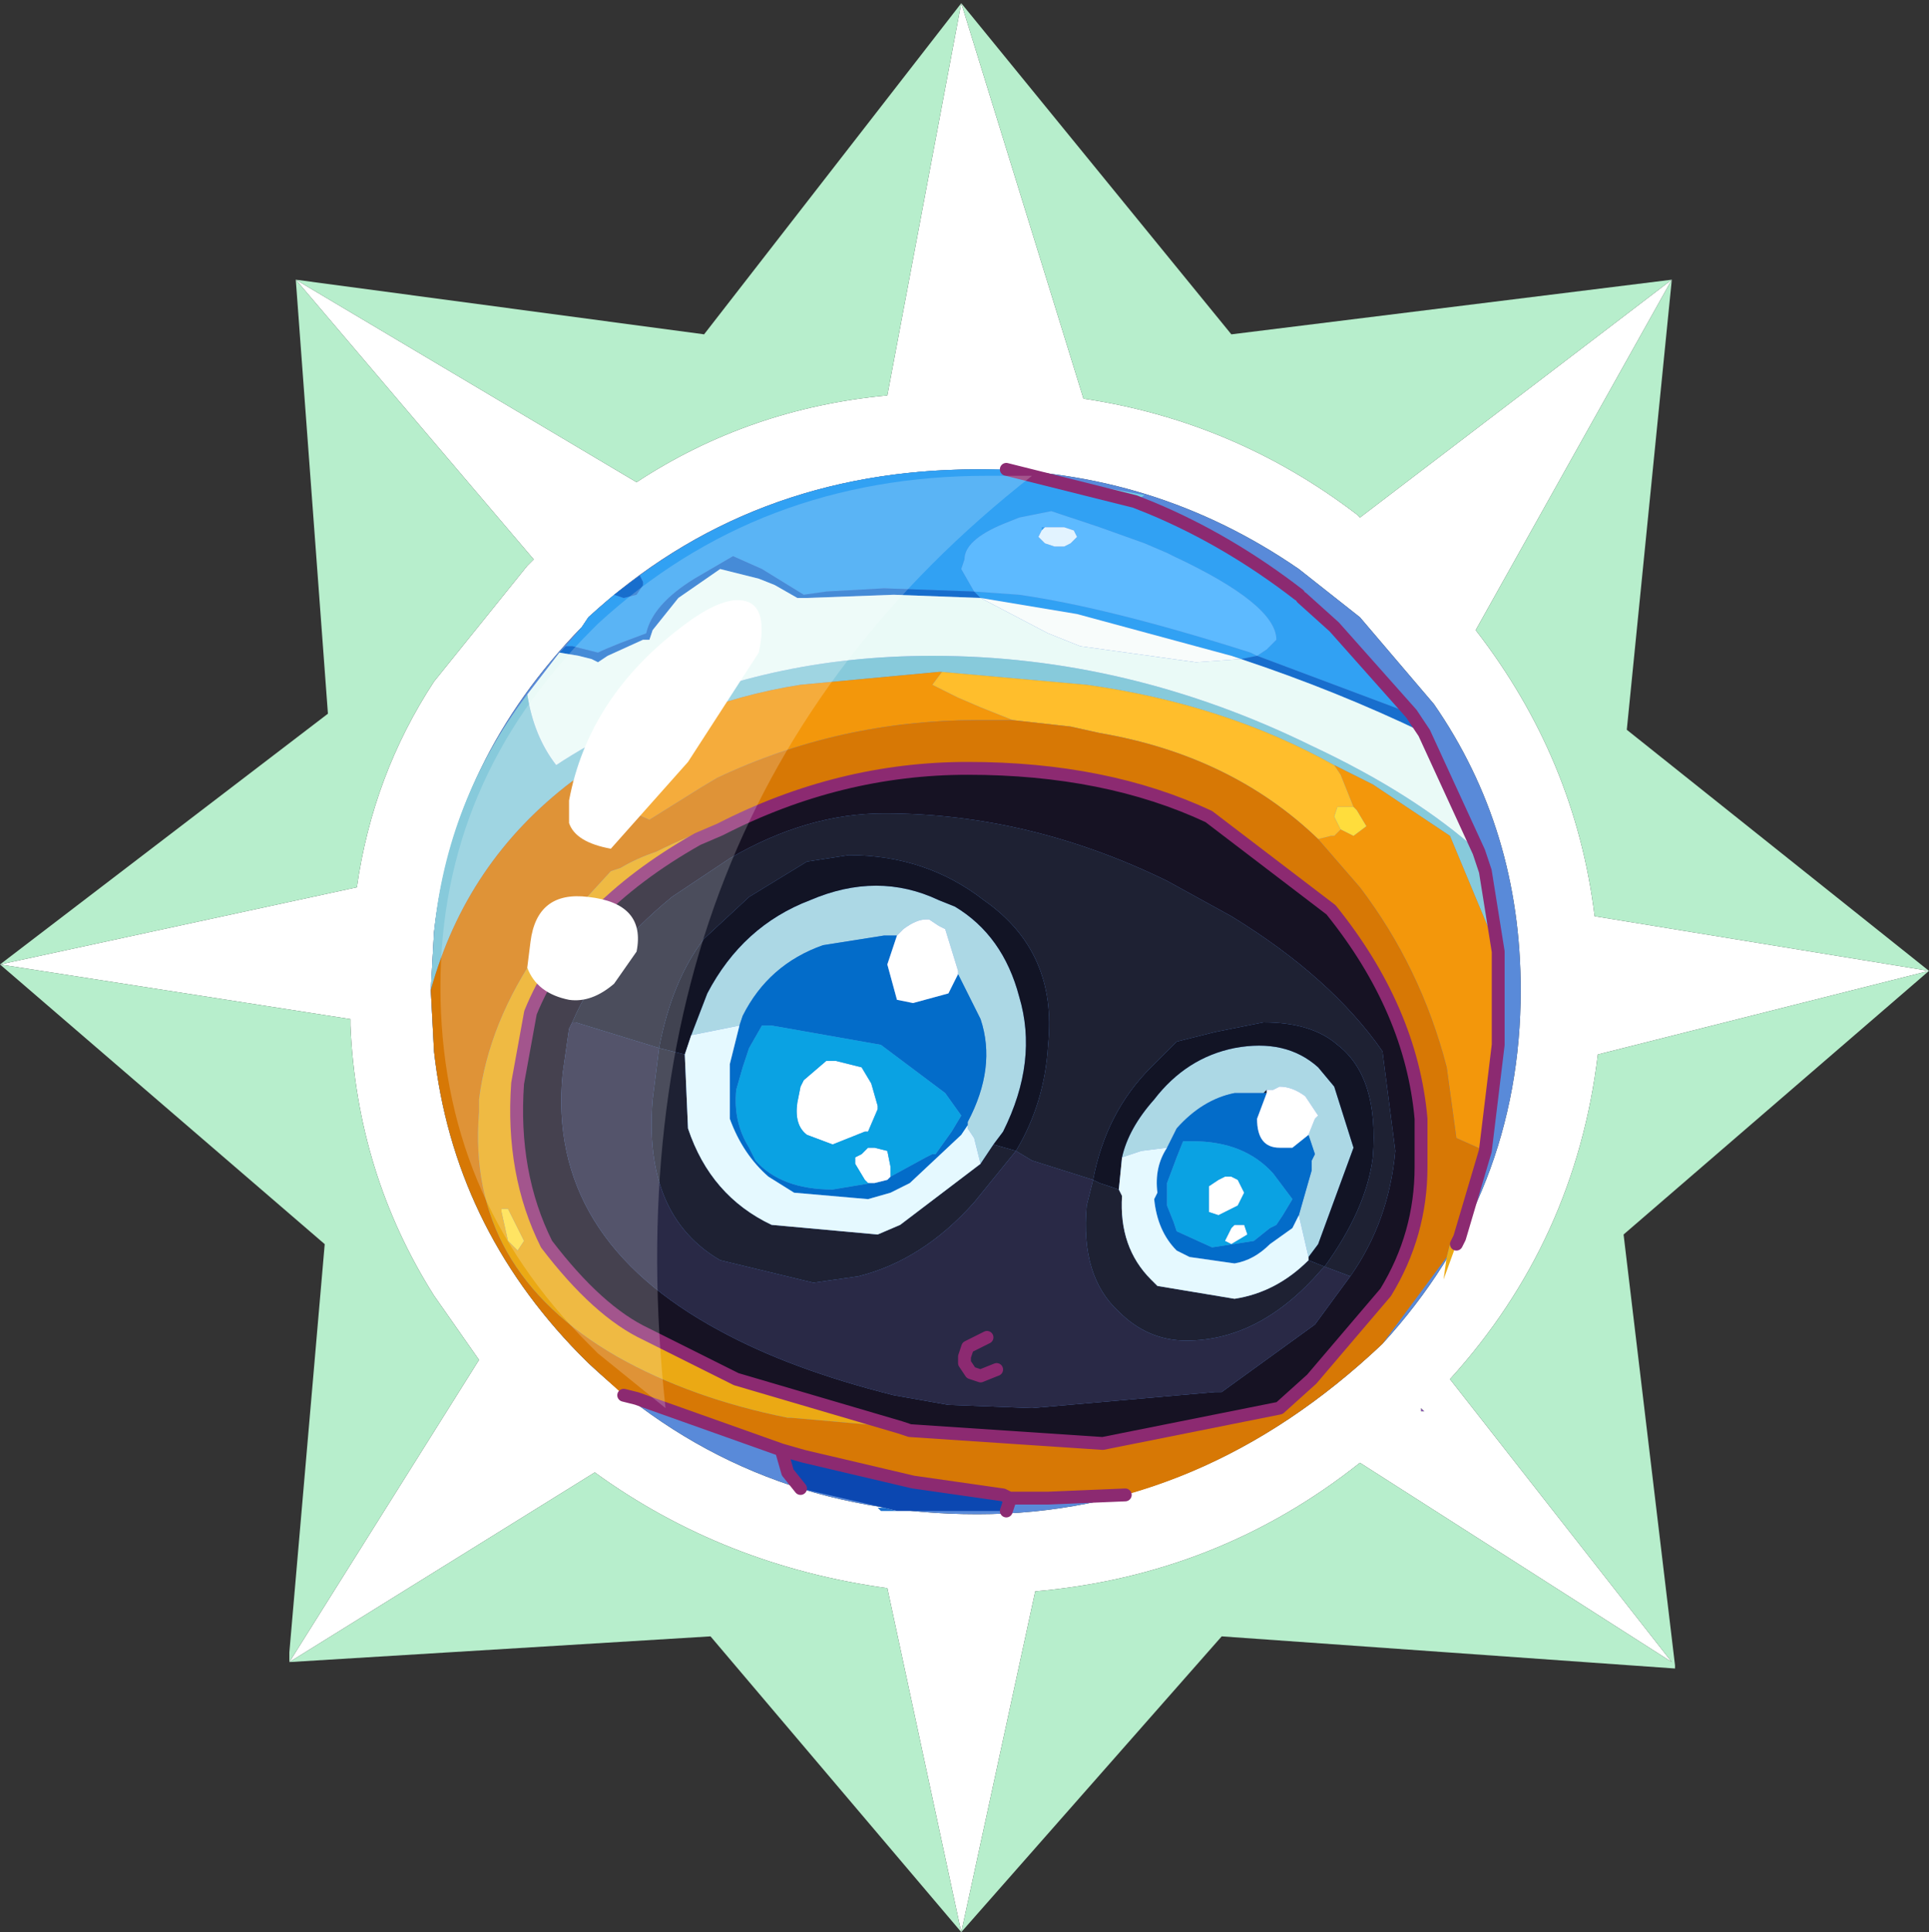 <?xml version="1.0" encoding="UTF-8" standalone="no"?>
<svg xmlns:ffdec="https://www.free-decompiler.com/flash" xmlns:xlink="http://www.w3.org/1999/xlink" ffdec:objectType="frame" height="30.05px" width="30.0px" xmlns="http://www.w3.org/2000/svg">
  <rect width="100%" height="100%" fill="#333333" stroke="none"/>
  <g transform="matrix(1.0, 0.0, 0.0, 1.0, 0.0, 0.0)">
    <use ffdec:characterId="1" height="30.0" transform="matrix(1.0, 0.0, 0.0, 1.0, 0.0, 0.0)" width="30.0" xlink:href="#shape0"/>
    <use ffdec:characterId="3" height="30.0" transform="matrix(1.0, 0.0, 0.0, 1.0, 0.0, 0.05)" width="30.0" xlink:href="#sprite0"/>
  </g>
  <defs>
    <g id="shape0" transform="matrix(1.0, 0.0, 0.0, 1.0, 0.0, 0.0)">
      <path d="M0.0 0.0 L30.0 0.0 30.0 30.0 0.0 30.0 0.0 0.0" fill="#33cc66" fill-opacity="0.0" fill-rule="evenodd" stroke="none"/>
    </g>
    <g id="sprite0" transform="matrix(1.0, 0.0, 0.0, 1.0, 0.0, 0.0)">
      <use ffdec:characterId="2" height="30.0" transform="matrix(1.0, 0.0, 0.0, 1.0, 0.0, 0.0)" width="30.0" xlink:href="#shape1"/>
    </g>
    <g id="shape1" transform="matrix(1.0, 0.0, 0.0, 1.0, 0.0, 0.0)">
      <path d="M22.1 21.9 L22.1 21.85 22.15 21.9 22.1 21.9" fill="url(#gradient0)" fill-rule="evenodd" stroke="none"/>
      <path d="M21.1 7.95 L21.15 8.0 26.0 4.3 22.95 9.75 Q24.5 11.75 24.8 14.2 L30.0 15.05 24.85 16.35 Q24.5 19.25 22.55 21.4 L26.0 25.8 21.15 22.7 Q18.95 24.45 16.1 24.7 L14.95 30.0 13.8 24.65 Q11.25 24.3 9.25 22.85 L4.5 25.8 7.45 21.1 6.75 20.1 Q5.55 18.2 5.45 15.9 L5.45 15.8 0.0 14.95 5.55 13.75 Q5.8 12.0 6.75 10.55 L8.2 8.75 8.3 8.65 4.6 4.3 9.9 7.45 Q11.65 6.3 13.8 6.1 L14.95 0.0 16.85 6.15 Q19.2 6.5 21.1 7.95 M21.15 9.55 L20.2 8.8 Q17.95 7.25 15.2 7.25 11.65 7.25 9.15 9.55 L9.05 9.7 Q7.05 11.75 6.75 14.45 L6.7 15.35 6.75 16.3 Q7.05 19.0 9.0 21.0 L9.15 21.15 Q11.65 23.5 15.2 23.5 18.7 23.5 21.5 20.85 23.65 18.5 23.65 15.35 23.65 12.85 22.3 10.9 L21.15 9.55 M22.1 21.9 L22.15 21.9 22.1 21.85 22.1 21.9" fill="#ffffff" fill-rule="evenodd" stroke="none"/>
      <path d="M21.1 7.95 Q19.2 6.5 16.85 6.15 L14.95 0.0 13.8 6.1 Q11.65 6.3 9.9 7.45 L4.6 4.3 8.3 8.65 8.2 8.75 6.75 10.55 Q5.8 12.0 5.55 13.75 L0.0 14.95 5.45 15.8 5.45 15.9 Q5.55 18.2 6.75 20.1 L7.45 21.1 4.5 25.8 9.25 22.85 Q11.25 24.3 13.8 24.65 L14.95 30.0 16.1 24.7 Q18.95 24.45 21.15 22.7 L26.0 25.8 22.55 21.4 Q24.5 19.25 24.85 16.35 L30.0 15.05 24.8 14.2 Q24.5 11.75 22.95 9.75 L26.0 4.3 21.15 8.0 21.1 7.95 M25.3 11.3 L30.0 15.05 25.25 19.15 26.05 25.85 26.05 25.9 19.0 25.4 14.95 30.0 11.05 25.4 4.5 25.8 4.5 25.65 5.05 19.3 0.0 14.95 5.1 11.05 4.6 4.3 10.95 5.15 14.95 0.0 19.15 5.15 26.0 4.3 25.3 11.3" fill="#b7eecc" fill-rule="evenodd" stroke="none"/>
      <path d="M21.15 9.55 L22.3 10.9 Q23.65 12.85 23.65 15.35 23.65 18.5 21.5 20.85 18.7 23.5 15.2 23.5 11.65 23.5 9.15 21.15 L9.0 21.0 Q7.05 19.0 6.75 16.3 L6.7 15.35 6.75 14.45 Q7.05 11.75 9.05 9.7 L9.15 9.55 Q11.65 7.25 15.2 7.25 17.95 7.25 20.2 8.8 L21.15 9.55" fill="#598ad9" fill-rule="evenodd" stroke="none"/>
      <path d="M20.25 9.25 L20.75 9.7 21.95 11.05 19.55 10.15 19.7 10.05 19.85 9.9 Q19.85 9.35 18.25 8.6 L18.15 8.55 17.8 8.4 17.1 8.15 16.5 7.95 16.35 7.9 15.85 8.0 15.6 8.1 Q15.0 8.35 15.0 8.65 L14.95 8.8 15.15 9.15 13.75 9.1 12.85 9.15 12.5 9.2 11.85 8.8 11.4 8.6 10.8 8.95 Q10.15 9.35 10.05 9.8 L9.65 9.95 Q9.4 10.05 9.3 10.1 L8.9 10.0 8.8 10.0 9.05 9.7 9.15 9.55 9.55 9.2 9.7 9.25 9.9 9.2 10.0 9.05 10.0 9.0 9.95 8.9 Q12.2 7.25 15.2 7.25 L15.65 7.25 17.65 7.75 17.9 7.85 Q19.1 8.35 20.2 9.2 L20.25 9.25 M15.25 9.25 L15.15 9.15 15.85 9.2 Q17.25 9.4 19.45 10.1 L19.55 10.15 19.3 10.2 19.15 10.15 16.75 9.5 15.25 9.25 M16.25 8.15 L16.2 8.2 16.2 8.15 16.25 8.15" fill="#31a1f3" fill-rule="evenodd" stroke="none"/>
      <path d="M21.95 11.05 L22.15 11.35 Q20.8 10.7 19.3 10.2 L19.55 10.15 21.95 11.05 M13.95 23.45 L13.7 23.45 13.65 23.4 13.75 23.4 13.95 23.45 M8.7 10.1 L8.8 10.0 8.9 10.0 9.3 10.1 Q9.4 10.05 9.65 9.95 L10.05 9.8 Q10.15 9.35 10.8 8.95 L11.4 8.6 11.85 8.8 12.5 9.2 12.85 9.15 13.75 9.1 15.15 9.15 15.25 9.25 13.9 9.2 12.55 9.25 12.45 9.25 12.4 9.25 12.05 9.05 11.8 8.95 11.2 8.8 10.55 9.25 10.15 9.75 10.1 9.9 10.0 9.9 9.45 10.15 9.3 10.25 9.2 10.2 9.0 10.15 8.7 10.1 M9.55 9.2 L9.95 8.9 10.0 9.0 10.0 9.05 9.9 9.2 9.7 9.25 9.55 9.2" fill="#186ecd" fill-rule="evenodd" stroke="none"/>
      <path d="M23.0 13.2 L23.1 13.5 23.3 14.75 22.55 12.95 21.35 12.15 20.75 11.85 Q19.05 10.9 16.9 10.6 L14.65 10.4 14.6 10.4 12.45 10.6 Q10.55 10.9 9.15 11.95 L9.1 11.95 8.9 12.1 Q7.25 13.35 6.7 15.35 L6.75 14.45 Q6.95 12.4 8.2 10.75 8.3 11.4 8.65 11.85 9.1 11.55 9.8 11.2 11.9 10.15 14.5 10.15 17.55 10.15 20.4 11.55 22.0 12.3 23.0 13.2" fill="#87cadb" fill-rule="evenodd" stroke="none"/>
      <path d="M23.3 14.75 L23.3 16.2 23.1 17.85 22.65 17.65 22.5 16.55 Q22.1 15.0 21.15 13.75 L20.5 13.0 20.7 12.95 20.75 12.95 20.85 12.85 21.05 12.95 21.25 12.8 21.1 12.55 21.05 12.5 20.85 12.0 20.75 11.85 21.35 12.15 22.55 12.95 23.3 14.75 M15.75 11.15 L15.2 11.15 Q13.05 11.15 11.15 12.05 L10.9 12.2 10.1 12.7 9.3 12.35 9.25 12.35 8.9 12.1 9.1 11.95 9.15 11.95 Q10.55 10.9 12.45 10.6 L14.6 10.4 14.65 10.4 14.5 10.6 14.9 10.8 15.25 10.95 15.75 11.15" fill="#f3970b" fill-rule="evenodd" stroke="none"/>
      <path d="M20.75 11.85 L20.85 12.0 21.05 12.5 20.9 12.5 20.8 12.5 20.75 12.65 20.85 12.85 20.75 12.95 20.7 12.95 20.5 13.0 Q19.15 11.7 17.1 11.35 L16.65 11.25 15.75 11.15 15.25 10.95 14.9 10.8 14.5 10.6 14.65 10.4 16.9 10.6 Q19.05 10.9 20.75 11.85" fill="#ffbe2c" fill-rule="evenodd" stroke="none"/>
      <path d="M21.05 12.5 L21.1 12.55 21.25 12.8 21.05 12.95 20.85 12.85 20.75 12.65 20.8 12.5 20.9 12.5 21.05 12.5 M7.8 18.8 L7.8 18.75 7.9 18.75 8.15 19.25 8.05 19.4 7.9 19.25 7.8 18.8" fill="#ffdd3c" fill-rule="evenodd" stroke="none"/>
      <path d="M23.1 17.85 L22.7 19.2 22.65 19.3 22.55 19.3 22.5 19.5 21.5 20.85 Q19.65 22.6 17.5 23.2 L16.3 23.25 15.7 23.25 15.6 23.2 14.2 23.0 12.5 22.6 12.15 22.5 9.9 21.7 9.7 21.65 9.15 21.15 9.0 21.0 Q7.05 19.0 6.75 16.3 L6.7 15.35 Q7.25 13.35 8.9 12.1 L9.25 12.35 9.3 12.35 10.1 12.7 10.9 12.2 11.15 12.05 Q13.05 11.15 15.2 11.15 L15.75 11.15 16.65 11.25 17.1 11.35 Q19.15 11.7 20.5 13.0 L21.15 13.75 Q22.1 15.0 22.5 16.55 L22.65 17.65 23.1 17.85 M14.0 22.15 L14.15 22.2 17.15 22.4 19.9 21.85 20.4 21.4 21.55 20.05 Q22.1 19.15 22.1 18.1 L22.1 17.35 Q21.95 15.65 20.7 14.1 L18.8 12.65 Q17.2 11.9 15.05 11.9 13.05 11.9 11.2 12.85 L11.15 12.8 Q10.7 12.95 10.2 13.2 9.9 13.3 9.65 13.45 L9.5 13.5 8.4 14.7 Q7.6 15.85 7.45 17.05 L7.45 17.25 Q7.25 19.7 9.6 21.05 10.75 21.7 12.25 22.0 L12.3 22.0 14.0 22.15" fill="#d77805" fill-rule="evenodd" stroke="none"/>
      <path d="M17.45 17.95 Q17.55 17.5 17.95 17.05 18.45 16.4 19.2 16.25 20.0 16.1 20.5 16.55 L20.75 16.85 21.05 17.8 20.5 19.3 20.35 19.5 20.2 18.85 20.4 18.15 20.4 18.0 20.45 17.9 20.35 17.6 20.45 17.35 20.5 17.3 20.3 17.0 Q20.1 16.85 19.9 16.85 L19.8 16.9 19.7 16.9 19.65 16.95 19.2 16.95 Q18.7 17.05 18.3 17.5 L18.15 17.8 17.75 17.85 17.45 17.95 M10.75 16.05 L11.0 15.4 Q11.55 14.35 12.6 13.95 13.65 13.5 14.6 13.95 L14.85 14.05 Q15.6 14.5 15.85 15.45 16.15 16.45 15.6 17.55 L15.45 17.75 15.25 18.05 15.15 17.65 15.05 17.5 15.05 17.45 15.05 17.4 Q15.5 16.55 15.25 15.8 L14.9 15.1 14.9 15.05 14.7 14.4 14.6 14.35 14.45 14.25 14.4 14.25 Q14.25 14.25 14.05 14.4 L13.95 14.5 13.75 14.5 12.8 14.65 Q11.95 14.95 11.55 15.75 L11.5 15.9 10.75 16.05" fill="#acd8e5" fill-rule="evenodd" stroke="none"/>
      <path d="M20.35 19.5 L20.5 19.3 21.05 17.8 20.75 16.85 20.5 16.55 Q20.0 16.1 19.2 16.25 18.45 16.4 17.95 17.05 17.55 17.5 17.45 17.95 L17.4 18.45 17.1 18.35 17.0 18.3 Q17.2 17.25 17.9 16.55 L18.25 16.2 18.3 16.15 18.9 16.0 19.65 15.85 Q20.4 15.85 20.8 16.2 21.45 16.7 21.35 17.95 21.25 18.75 20.6 19.65 L20.35 19.55 20.35 19.5 M19.65 16.95 L19.7 16.9 19.7 16.95 19.65 16.95 M10.25 16.25 Q10.45 15.2 10.95 14.55 L11.65 13.9 12.55 13.35 13.2 13.25 Q14.4 13.25 15.3 13.95 16.45 14.75 16.3 16.2 16.25 17.1 15.8 17.85 L15.45 17.75 15.6 17.55 Q16.15 16.45 15.85 15.45 15.6 14.5 14.85 14.05 L14.6 13.95 Q13.65 13.5 12.6 13.95 11.55 14.35 11.0 15.4 L10.75 16.05 10.65 16.35 10.25 16.25" fill="#121425" fill-rule="evenodd" stroke="none"/>
      <path d="M18.15 17.8 L18.3 17.5 Q18.7 17.05 19.2 16.95 L19.65 16.95 19.7 16.95 19.55 17.35 Q19.55 17.8 19.9 17.8 L20.1 17.8 20.35 17.6 20.45 17.9 20.4 18.0 20.4 18.15 20.2 18.85 20.1 19.05 19.75 19.3 Q19.5 19.55 19.2 19.6 L18.5 19.5 18.3 19.4 Q18.0 19.1 17.95 18.6 L18.0 18.5 Q17.95 18.1 18.15 17.8 M18.4 17.7 L18.3 17.95 18.15 18.35 18.15 18.7 18.25 18.95 18.3 19.1 18.85 19.35 19.5 19.25 19.75 19.05 19.85 19.0 19.95 18.85 20.1 18.6 19.8 18.2 Q19.35 17.7 18.55 17.7 L18.4 17.7 M11.5 15.9 L11.55 15.75 Q11.95 14.95 12.8 14.65 L13.75 14.5 13.95 14.5 13.8 14.95 13.95 15.5 14.2 15.55 14.75 15.4 14.9 15.1 15.25 15.8 Q15.5 16.55 15.05 17.4 L15.05 17.45 14.95 17.6 14.15 18.35 13.85 18.5 13.5 18.6 12.35 18.5 11.95 18.25 Q11.55 17.9 11.35 17.35 L11.35 16.5 11.5 15.9 M13.85 18.25 L14.4 17.95 14.5 17.9 14.55 17.9 14.8 17.55 14.95 17.3 14.7 16.95 13.7 16.2 12.0 15.9 11.85 15.9 11.65 16.25 11.55 16.55 11.45 16.9 Q11.4 17.4 11.65 17.8 L11.75 18.0 Q12.15 18.45 12.95 18.45 L13.55 18.35 13.6 18.35 13.8 18.3 13.85 18.25" fill="#036cc9" fill-rule="evenodd" stroke="none"/>
      <path d="M19.7 16.9 L19.8 16.9 19.9 16.85 Q20.1 16.85 20.3 17.0 L20.5 17.3 20.45 17.35 20.35 17.6 20.1 17.8 19.9 17.8 Q19.55 17.8 19.55 17.35 L19.7 16.95 19.7 16.9 M18.8 18.55 L18.8 18.4 18.95 18.3 19.05 18.25 19.15 18.25 19.25 18.3 19.35 18.5 19.25 18.7 18.95 18.85 18.8 18.8 18.8 18.55 M13.95 14.5 L14.05 14.4 Q14.25 14.25 14.4 14.25 L14.45 14.25 14.6 14.35 14.7 14.4 14.9 15.05 14.9 15.1 14.75 15.4 14.2 15.55 13.95 15.5 13.8 14.95 13.95 14.5 M13.55 18.35 L13.5 18.35 13.45 18.3 13.3 18.05 13.3 17.95 13.4 17.9 13.45 17.85 13.5 17.8 13.6 17.8 13.8 17.85 13.85 18.1 13.85 18.25 13.8 18.3 13.6 18.35 13.55 18.35 M12.45 16.85 L12.5 16.75 12.85 16.45 13.0 16.45 13.4 16.55 13.55 16.8 13.65 17.15 13.65 17.2 13.5 17.55 13.45 17.55 12.95 17.75 12.55 17.6 Q12.35 17.45 12.4 17.1 L12.45 16.85 M19.4 19.15 L19.15 19.3 19.05 19.25 19.15 19.05 19.2 19.0 19.35 19.0 19.4 19.15" fill="#ffffff" fill-rule="evenodd" stroke="none"/>
      <path d="M11.2 12.85 Q13.05 11.9 15.05 11.9 17.2 11.9 18.8 12.65 L20.7 14.1 Q21.95 15.65 22.1 17.35 L22.1 18.1 Q22.1 19.15 21.55 20.05 L20.4 21.4 19.9 21.85 17.15 22.4 14.15 22.2 14.0 22.15 11.45 21.4 10.05 20.7 Q9.3 20.35 8.5 19.3 7.95 18.2 8.05 16.8 L8.25 15.7 Q8.9 14.1 10.85 13.0 L11.2 12.85 M21.0 19.8 Q21.6 18.95 21.7 17.85 L21.5 16.3 Q20.7 15.15 19.15 14.2 L18.15 13.65 Q16.0 12.6 13.75 12.6 12.55 12.6 11.35 13.3 L10.45 13.9 Q9.35 14.8 8.9 15.85 L8.85 15.95 8.75 16.65 Q8.5 19.2 11.2 20.65 12.3 21.25 13.9 21.65 L14.75 21.8 16.05 21.85 18.9 21.6 19.0 21.6 20.45 20.55 21.0 19.8" fill="#161223" fill-rule="evenodd" stroke="none"/>
      <path d="M20.35 19.55 L20.6 19.65 Q21.25 18.75 21.35 17.95 21.45 16.7 20.8 16.2 20.4 15.85 19.65 15.85 L18.9 16.0 18.3 16.15 18.25 16.2 17.9 16.55 Q17.2 17.25 17.0 18.3 L17.1 18.35 17.4 18.45 17.45 18.55 Q17.4 19.35 17.9 19.85 L18.0 19.95 19.2 20.15 Q19.85 20.05 20.35 19.55 M8.9 15.85 Q9.35 14.8 10.45 13.9 L11.35 13.3 Q12.55 12.6 13.75 12.6 16.0 12.6 18.15 13.65 L19.15 14.2 Q20.7 15.15 21.5 16.3 L21.7 17.85 Q21.6 18.95 21.0 19.8 L20.6 19.65 20.55 19.7 Q19.6 20.8 18.45 20.8 17.85 20.8 17.4 20.35 16.8 19.8 16.9 18.7 L17.0 18.3 16.05 18.0 15.8 17.85 Q16.25 17.1 16.3 16.2 16.45 14.75 15.3 13.95 14.4 13.25 13.2 13.25 L12.55 13.35 11.65 13.9 10.95 14.55 Q10.45 15.2 10.25 16.25 L8.95 15.85 8.9 15.85 M15.45 17.75 L15.8 17.85 15.15 18.65 Q14.35 19.55 13.35 19.8 L12.65 19.9 11.2 19.55 Q10.0 18.85 10.15 17.05 L10.25 16.25 10.65 16.35 10.7 17.5 Q11.05 18.55 12.0 19.0 L13.65 19.15 14.0 19.0 15.25 18.05 15.45 17.75" fill="#1e2133" fill-rule="evenodd" stroke="none"/>
      <path d="M22.65 19.3 L22.45 19.85 22.5 19.5 22.55 19.3 22.65 19.3 M14.0 22.15 L12.3 22.0 12.25 22.0 Q10.75 21.7 9.6 21.05 7.25 19.7 7.45 17.25 L7.45 17.05 Q7.6 15.85 8.4 14.7 L9.5 13.5 9.65 13.45 Q9.9 13.3 10.2 13.2 10.7 12.95 11.15 12.8 L11.2 12.85 10.85 13.0 Q8.9 14.1 8.25 15.7 L8.05 16.8 Q7.95 18.2 8.5 19.3 9.3 20.35 10.05 20.7 L11.45 21.4 14.0 22.15 M7.8 18.8 L7.9 19.25 8.05 19.4 8.15 19.25 7.9 18.75 7.8 18.75 7.8 18.8" fill="#eba914" fill-rule="evenodd" stroke="none"/>
      <path d="M17.45 17.95 L17.75 17.85 18.15 17.8 Q17.95 18.1 18.0 18.5 L17.95 18.6 Q18.0 19.1 18.3 19.4 L18.5 19.5 19.2 19.6 Q19.5 19.55 19.75 19.3 L20.1 19.05 20.2 18.85 20.35 19.5 20.35 19.55 Q19.85 20.05 19.2 20.15 L18.0 19.95 17.9 19.85 Q17.4 19.35 17.45 18.55 L17.4 18.45 17.45 17.95 M10.65 16.35 L10.75 16.05 11.5 15.9 11.35 16.5 11.35 17.35 Q11.55 17.9 11.95 18.25 L12.35 18.5 13.5 18.6 13.85 18.5 14.15 18.35 14.95 17.6 15.05 17.45 15.05 17.5 15.15 17.65 15.25 18.05 14.0 19.0 13.65 19.15 12.0 19.0 Q11.05 18.55 10.7 17.5 L10.65 16.35" fill="#e5f9ff" fill-rule="evenodd" stroke="none"/>
      <path d="M21.0 19.8 L20.45 20.55 19.0 21.6 18.9 21.6 16.05 21.85 14.75 21.8 13.9 21.65 Q12.3 21.25 11.2 20.65 8.5 19.2 8.75 16.65 L8.85 15.95 8.9 15.85 8.95 15.85 10.25 16.25 10.15 17.05 Q10.0 18.85 11.2 19.55 L12.65 19.9 13.35 19.8 Q14.35 19.55 15.15 18.65 L15.8 17.85 16.05 18.0 17.0 18.3 16.9 18.7 Q16.8 19.8 17.4 20.35 17.85 20.8 18.45 20.8 19.6 20.8 20.55 19.7 L20.6 19.65 21.0 19.8 M15.5 21.25 L15.25 21.35 15.1 21.3 15.0 21.15 15.0 21.05 15.05 20.9 15.35 20.75 15.05 20.9 15.0 21.05 15.0 21.15 15.1 21.3 15.25 21.35 15.5 21.25" fill="#292946" fill-rule="evenodd" stroke="none"/>
      <path d="M22.15 11.35 L23.0 13.2 Q22.0 12.3 20.4 11.55 17.55 10.15 14.5 10.15 11.9 10.15 9.8 11.2 9.1 11.55 8.65 11.85 8.3 11.4 8.2 10.75 L8.7 10.1 9.0 10.15 9.2 10.2 9.3 10.25 9.45 10.15 10.0 9.9 10.1 9.9 10.15 9.75 10.55 9.25 11.2 8.8 11.8 8.95 12.05 9.05 12.4 9.25 12.45 9.25 12.55 9.25 13.9 9.2 15.25 9.25 16.3 9.8 16.8 10.0 18.6 10.25 19.3 10.2 Q20.8 10.7 22.15 11.35" fill="#eafaf7" fill-rule="evenodd" stroke="none"/>
      <path d="M15.65 7.25 L17.8 7.65 17.65 7.75 15.65 7.25" fill="#71cde5" fill-rule="evenodd" stroke="none"/>
      <path d="M15.15 9.15 L14.95 8.8 15.0 8.65 Q15.0 8.35 15.6 8.1 L15.85 8.0 16.35 7.9 16.5 7.95 17.1 8.15 17.8 8.4 18.15 8.55 18.25 8.6 Q19.85 9.35 19.85 9.9 L19.7 10.05 19.55 10.15 19.45 10.1 Q17.25 9.4 15.85 9.2 L15.15 9.15 M16.2 8.2 L16.15 8.3 16.25 8.4 16.4 8.45 16.55 8.45 16.65 8.4 16.75 8.3 16.7 8.2 16.55 8.15 16.5 8.15 16.4 8.15 16.25 8.15 16.2 8.15 16.2 8.2" fill="#5dbaff" fill-rule="evenodd" stroke="none"/>
      <path d="M16.25 8.15 L16.4 8.15 16.5 8.15 16.55 8.15 16.7 8.2 16.75 8.3 16.65 8.4 16.55 8.45 16.4 8.45 16.25 8.4 16.15 8.3 16.2 8.2 16.25 8.15" fill="#e2f3ff" fill-rule="evenodd" stroke="none"/>
      <path d="M19.3 10.2 L18.6 10.25 16.8 10.0 16.3 9.8 15.25 9.25 16.75 9.5 19.15 10.15 19.3 10.2" fill="#f8fcfb" fill-rule="evenodd" stroke="none"/>
      <path d="M15.7 23.25 L15.7 23.3 15.65 23.45 13.95 23.45 13.75 23.4 12.45 23.1 12.25 22.85 12.15 22.5 12.5 22.6 14.2 23.0 15.6 23.2 15.7 23.25" fill="#0b47b1" fill-rule="evenodd" stroke="none"/>
      <path d="M18.4 17.7 L18.55 17.7 Q19.35 17.7 19.8 18.2 L20.1 18.6 19.95 18.85 19.85 19.0 19.75 19.05 19.5 19.25 18.85 19.35 18.3 19.1 18.25 18.95 18.15 18.7 18.15 18.35 18.3 17.95 18.4 17.7 M18.8 18.55 L18.8 18.8 18.95 18.85 19.25 18.7 19.35 18.5 19.25 18.3 19.15 18.25 19.05 18.25 18.95 18.3 18.8 18.4 18.8 18.55 M13.55 18.35 L12.95 18.45 Q12.15 18.45 11.75 18.0 L11.65 17.8 Q11.4 17.4 11.45 16.9 L11.55 16.55 11.65 16.25 11.85 15.9 12.0 15.9 13.7 16.2 14.7 16.95 14.95 17.3 14.8 17.55 14.55 17.9 14.5 17.9 14.4 17.95 13.85 18.25 13.85 18.1 13.8 17.85 13.6 17.8 13.5 17.8 13.45 17.85 13.4 17.9 13.3 17.95 13.3 18.05 13.45 18.3 13.5 18.35 13.55 18.35 M12.45 16.85 L12.4 17.1 Q12.35 17.45 12.55 17.6 L12.95 17.75 13.45 17.55 13.5 17.55 13.65 17.2 13.65 17.15 13.55 16.8 13.4 16.55 13.0 16.45 12.85 16.45 12.5 16.75 12.45 16.85 M19.4 19.15 L19.35 19.0 19.2 19.0 19.15 19.05 19.05 19.25 19.15 19.3 19.4 19.15" fill="#0aa2e3" fill-rule="evenodd" stroke="none"/>
      <path d="M20.25 9.25 L20.75 9.7 21.95 11.05 22.15 11.35 23.0 13.2 23.1 13.5 23.3 14.75 23.3 16.2 23.1 17.85 22.7 19.2 22.65 19.3 M17.5 23.2 L16.3 23.25 15.7 23.25 15.7 23.3 15.65 23.45 M12.45 23.1 L12.25 22.85 12.15 22.5 9.9 21.7 9.7 21.65 M17.65 7.75 L17.9 7.85 Q19.1 8.35 20.2 9.2 M11.2 12.85 Q13.05 11.9 15.05 11.9 17.2 11.9 18.8 12.65 L20.7 14.1 Q21.95 15.65 22.1 17.35 L22.1 18.1 Q22.1 19.15 21.55 20.05 L20.4 21.4 19.9 21.85 17.15 22.4 14.15 22.2 14.0 22.15 11.45 21.4 10.05 20.7 Q9.3 20.35 8.5 19.3 7.95 18.2 8.05 16.8 L8.25 15.7 Q8.9 14.1 10.85 13.0 L11.2 12.85 M15.65 7.25 L17.65 7.75 M15.35 20.75 L15.05 20.9 15.0 21.05 15.0 21.15 15.1 21.3 15.25 21.35 15.5 21.25 M15.7 23.25 L15.6 23.2 14.2 23.0 12.5 22.6 12.15 22.5" fill="none" stroke="#8c2a71" stroke-linecap="round" stroke-linejoin="round" stroke-width="0.2"/>
      <path d="M6.85 15.3 Q6.85 12.1 9.2 9.75 L9.3 9.65 Q11.8 7.35 15.35 7.35 L16.05 7.35 Q9.35 12.6 10.35 21.85 L9.3 21.0 9.15 20.85 Q6.85 18.55 6.85 15.3" fill="#ffffff" fill-opacity="0.2" fill-rule="evenodd" stroke="none"/>
      <path d="M11.8 10.1 L10.7 11.8 9.5 13.15 Q8.95 13.05 8.85 12.75 L8.85 12.4 Q9.15 10.8 10.6 9.7 11.25 9.2 11.6 9.3 11.95 9.4 11.8 10.1 M9.55 15.25 Q9.2 15.55 8.85 15.5 8.35 15.4 8.2 15.0 L8.25 14.6 Q8.35 13.8 9.15 13.9 10.05 14.0 9.9 14.75 L9.55 15.25" fill="#ffffff" fill-rule="evenodd" stroke="none"/>
    </g>
    <linearGradient gradientTransform="matrix(0.007, 0.0, 0.0, 0.005, 20.5, 25.9)" gradientUnits="userSpaceOnUse" id="gradient0" spreadMethod="pad" x1="-819.2" x2="819.2">
      <stop offset="0.0" stop-color="#65298e"/>
      <stop offset="1.0" stop-color="#9a6cc5"/>
    </linearGradient>
  </defs>
</svg>
